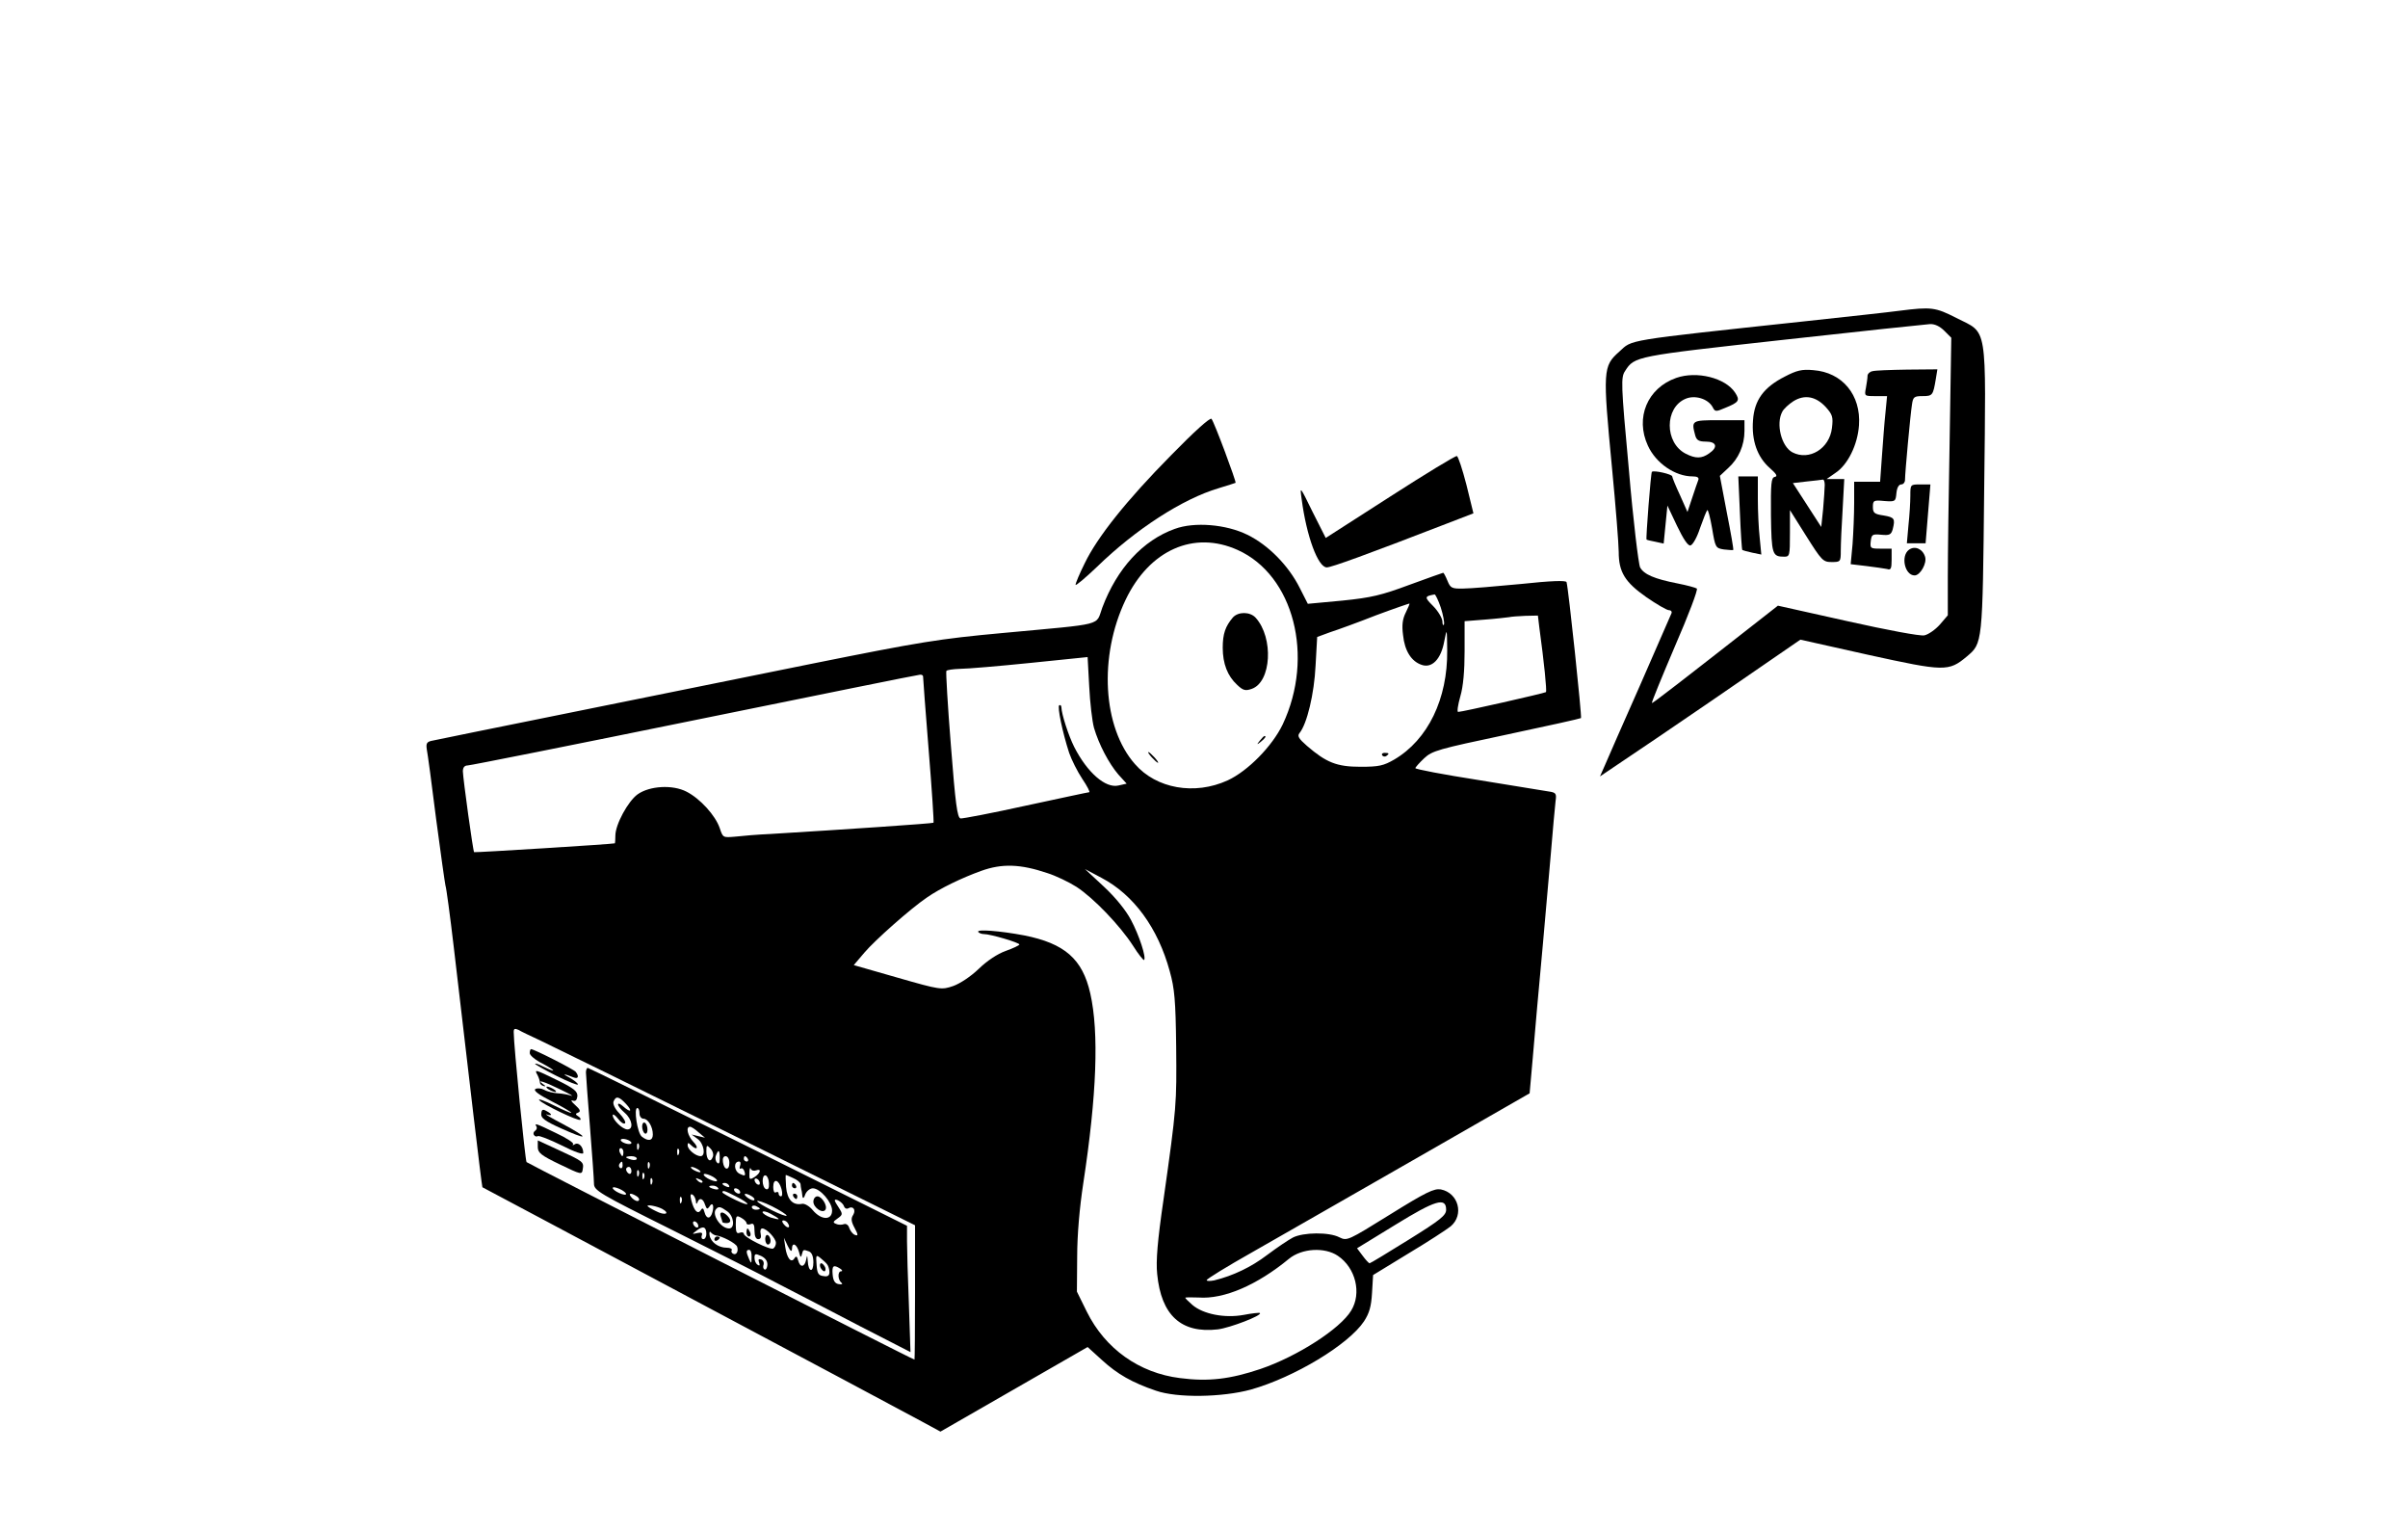 <?xml version="1.0" standalone="no"?>
<!DOCTYPE svg PUBLIC "-//W3C//DTD SVG 20010904//EN"
 "http://www.w3.org/TR/2001/REC-SVG-20010904/DTD/svg10.dtd">
<svg version="1.0" xmlns="http://www.w3.org/2000/svg"
 width="900pt" height="572pt" viewBox="0 0 900 572"
 preserveAspectRatio="xMidYMid meet">

<g transform="translate(0,572) scale(0.1,-0.1)"
fill="#000000" stroke="none">
<path d="M7100 4559 c-36 -5 -193 -22 -350 -39 -689 -74 -647 -68 -698 -114
-61 -54 -62 -69 -27 -435 14 -145 25 -286 25 -313 0 -75 23 -113 103 -169 39
-27 77 -49 85 -49 8 0 12 -6 9 -12 -3 -7 -56 -128 -117 -268 -62 -140 -121
-274 -131 -298 l-19 -43 218 147 c119 81 288 196 374 256 l157 108 255 -57
c283 -62 299 -63 367 -6 59 50 59 44 65 625 7 627 14 580 -104 640 -78 40 -94
42 -212 27z m167 -75 l26 -26 -6 -377 c-4 -207 -7 -440 -7 -518 l0 -142 -30
-35 c-17 -19 -43 -37 -58 -40 -16 -3 -135 19 -287 53 l-260 58 -60 -47 c-300
-235 -409 -319 -411 -317 -2 2 37 97 86 212 50 115 87 212 82 216 -4 3 -36 12
-72 19 -87 17 -126 34 -140 60 -6 12 -26 176 -42 365 -30 324 -30 345 -14 369
35 55 38 55 589 116 287 32 535 58 550 59 18 1 37 -8 54 -25z"/>
<path d="M6671 4313 c-79 -40 -114 -88 -119 -163 -6 -76 16 -138 63 -179 25
-22 30 -31 18 -33 -13 -3 -15 -23 -14 -143 2 -146 5 -155 49 -155 21 0 22 3
22 87 l0 87 61 -97 c58 -92 63 -97 95 -97 33 0 34 1 34 43 0 23 3 93 7 155 l6
112 -33 0 -33 0 33 23 c46 30 83 105 88 178 8 113 -62 198 -171 206 -42 4 -62
-1 -106 -24z m153 -114 c25 -28 28 -37 23 -78 -9 -77 -85 -124 -148 -91 -41
22 -62 106 -38 151 5 11 25 29 42 40 42 26 84 18 121 -22z m-4 -291 c0 -13 -3
-53 -6 -90 l-7 -67 -53 82 -53 82 52 6 c29 3 55 6 60 7 4 1 7 -8 7 -20z"/>
<path d="M6998 4333 c-10 -2 -18 -10 -18 -17 0 -8 -3 -28 -6 -45 -6 -31 -6
-31 36 -31 l43 0 -6 -62 c-4 -35 -9 -107 -13 -160 l-7 -98 -48 0 -49 0 0 -78
c0 -44 -3 -113 -6 -155 l-7 -75 59 -7 c32 -4 67 -9 77 -11 14 -5 17 1 17 35
l0 41 -41 0 c-38 0 -40 1 -37 28 3 25 6 27 39 24 31 -3 37 0 43 20 10 40 7 45
-34 52 -35 5 -40 10 -40 32 0 24 3 26 43 22 41 -3 42 -2 45 30 2 20 9 32 18
32 8 0 14 8 14 17 0 26 20 244 26 281 4 29 8 32 40 32 37 0 39 3 49 63 l6 37
-113 -1 c-62 -1 -121 -3 -130 -6z"/>
<path d="M6265 4308 c-108 -38 -154 -149 -106 -253 30 -66 102 -115 167 -115
17 0 24 -4 22 -12 -3 -7 -13 -37 -23 -67 l-18 -54 -28 63 c-16 34 -29 66 -29
70 0 8 -69 24 -76 17 -4 -3 -23 -250 -20 -253 0 -1 15 -5 32 -8 l32 -7 7 71 7
71 36 -76 c24 -50 41 -75 50 -73 9 2 25 31 36 65 12 34 24 64 27 67 3 3 11
-28 18 -68 12 -72 13 -74 44 -79 18 -2 33 -3 35 -2 2 2 -9 64 -24 140 l-26
137 31 29 c39 35 61 85 61 139 l0 40 -95 0 c-103 0 -104 -1 -89 -57 5 -18 14
-23 40 -23 40 0 46 -21 12 -44 -28 -20 -51 -20 -88 -1 -79 41 -79 172 0 205
35 15 84 0 101 -31 9 -18 12 -18 47 -3 52 21 56 28 37 57 -36 55 -143 82 -220
55z"/>
<path d="M6503 3804 c3 -74 7 -137 9 -139 1 -1 18 -6 37 -10 l34 -7 -6 62 c-4
35 -7 101 -7 146 l0 84 -36 0 -37 0 6 -136z"/>
<path d="M7140 3868 c0 -24 -3 -73 -7 -110 l-6 -68 35 0 35 0 9 110 9 110 -37
0 c-38 0 -38 0 -38 -42z"/>
<path d="M7135 3666 c-32 -23 -16 -96 21 -96 21 0 47 46 39 70 -9 29 -38 42
-60 26z"/>
<path d="M4377 4019 c-166 -168 -276 -306 -323 -404 -19 -38 -34 -74 -34 -80
0 -5 36 25 80 67 145 141 320 254 455 294 33 10 61 19 63 20 4 2 -80 228 -90
239 -5 6 -64 -47 -151 -136z"/>
<path d="M5195 3864 l-240 -154 -49 97 c-48 98 -48 98 -41 48 18 -138 61 -255
94 -255 17 0 147 47 452 165 l96 37 -26 106 c-15 58 -31 107 -36 108 -6 1
-118 -67 -250 -152z"/>
<path d="M4391 3744 c-120 -43 -216 -148 -271 -294 -26 -70 15 -59 -371 -95
-240 -22 -307 -33 -715 -115 -581 -118 -1381 -279 -1416 -287 -23 -4 -26 -10
-23 -32 3 -14 19 -132 35 -261 17 -129 33 -241 35 -249 3 -7 17 -111 31 -230
39 -335 41 -349 74 -631 17 -145 32 -265 33 -266 1 0 355 -189 787 -419 432
-230 817 -435 855 -456 l70 -38 275 158 275 158 54 -49 c58 -53 113 -84 201
-114 80 -28 248 -25 355 4 163 46 365 168 423 255 20 31 27 55 30 106 l4 67
131 80 c72 43 144 90 159 102 51 43 29 125 -37 138 -25 4 -55 -10 -190 -94
-158 -98 -160 -99 -189 -85 -38 20 -135 19 -174 -1 -17 -9 -60 -38 -96 -65
-59 -45 -128 -78 -198 -95 -16 -3 -28 -3 -28 1 1 5 76 51 168 103 92 52 363
208 603 345 l436 250 12 135 c6 74 14 158 16 185 8 81 33 366 50 560 8 99 17
194 19 212 4 28 2 32 -27 36 -18 3 -137 22 -264 43 -128 20 -233 40 -233 44 0
3 15 20 33 37 30 28 52 34 307 88 151 32 277 60 279 62 4 3 -47 486 -54 508
-2 7 -59 5 -171 -7 -93 -9 -190 -17 -215 -17 -43 -1 -48 2 -59 29 -7 17 -14
30 -16 30 -1 0 -58 -20 -126 -45 -105 -39 -142 -48 -251 -59 l-129 -12 -30 59
c-42 84 -118 161 -196 199 -79 39 -198 49 -271 22z m235 -79 c209 -94 288
-398 168 -652 -39 -81 -130 -174 -206 -209 -123 -56 -266 -31 -346 61 -121
137 -136 403 -35 614 89 186 255 260 419 186z m759 -215 c9 -28 14 -56 12 -63
-3 -6 -6 -1 -6 12 -1 12 -16 38 -35 57 -33 33 -32 36 6 43 3 0 14 -22 23 -49z
m-131 -19 c-12 -24 -15 -47 -10 -84 6 -59 31 -98 69 -111 39 -14 73 21 85 88
10 50 10 50 11 -34 2 -181 -72 -334 -198 -408 -40 -23 -57 -27 -126 -27 -89 0
-128 16 -200 78 -31 27 -37 37 -28 48 28 34 55 147 60 252 l6 107 49 18 c28 9
105 37 171 63 67 25 123 44 125 44 1 -1 -5 -16 -14 -34z m499 -53 c18 -132 29
-239 25 -244 -5 -4 -313 -74 -328 -74 -5 0 -1 26 8 58 11 37 16 96 16 169 l0
112 76 6 c41 3 82 8 90 9 8 2 36 4 61 5 l47 1 5 -42z m-1664 -378 c18 -61 55
-132 91 -174 l31 -34 -31 -7 c-48 -11 -116 48 -165 144 -22 44 -47 122 -48
148 0 7 -4 10 -8 8 -8 -5 12 -101 37 -178 9 -26 31 -70 49 -97 19 -28 30 -50
26 -50 -4 0 -110 -23 -236 -50 -127 -28 -237 -49 -245 -48 -12 3 -19 53 -36
273 -12 149 -19 273 -17 278 2 4 25 7 51 8 26 0 144 10 262 22 l215 22 6 -110
c3 -60 11 -130 18 -155z m-639 193 c0 -5 9 -129 21 -276 12 -147 20 -270 18
-271 -3 -3 -328 -25 -609 -42 -47 -2 -106 -7 -132 -10 -46 -4 -46 -4 -58 32
-16 47 -73 110 -124 136 -52 27 -138 22 -183 -10 -36 -26 -83 -113 -83 -154 0
-15 -1 -28 -2 -29 -8 -3 -523 -35 -526 -33 -4 3 -41 272 -42 302 0 14 6 22 18
22 9 0 391 76 847 169 457 93 836 170 843 170 6 1 12 -2 12 -6z m464 -735 c32
-10 82 -34 110 -52 64 -42 162 -144 211 -220 20 -32 39 -55 41 -53 9 9 -18 92
-49 150 -19 36 -58 84 -101 124 l-71 66 62 -33 c120 -63 211 -187 255 -349 18
-64 22 -109 24 -281 2 -215 2 -224 -47 -570 -23 -157 -29 -232 -24 -280 15
-155 90 -223 227 -207 46 6 166 52 157 61 -2 2 -30 -1 -61 -7 -71 -13 -151 3
-191 37 -15 13 -27 25 -27 27 0 2 23 2 50 1 94 -7 218 46 338 145 48 39 133
44 182 11 67 -45 90 -140 50 -205 -41 -68 -201 -171 -339 -218 -113 -38 -194
-48 -301 -34 -152 19 -279 109 -348 248 l-37 75 1 131 c0 81 9 184 23 275 50
328 59 562 26 708 -29 129 -96 187 -247 217 -90 17 -179 24 -172 13 3 -4 12
-8 21 -8 25 0 133 -32 133 -39 0 -3 -23 -14 -51 -24 -31 -11 -70 -37 -101 -67
-30 -29 -70 -55 -95 -64 -44 -15 -48 -15 -208 31 l-164 47 40 47 c38 45 172
164 234 206 49 34 130 73 202 99 78 28 146 26 247 -8z m-1894 -626 c36 -17
366 -179 733 -360 l667 -330 0 -251 c0 -138 -1 -251 -2 -251 -7 0 -1444 732
-1450 738 -5 6 -48 436 -48 486 0 13 4 14 18 8 9 -6 46 -23 82 -40z m3385
-632 c0 -21 -21 -38 -140 -112 -77 -48 -143 -88 -146 -88 -3 0 -15 13 -26 28
l-21 28 142 87 c151 93 191 105 191 57z"/>
<path d="M4608 3413 c-28 -33 -38 -61 -38 -113 0 -60 18 -106 54 -139 22 -21
31 -23 54 -15 74 25 83 191 15 266 -21 23 -65 23 -85 1z"/>
<path d="M4709 2953 c-13 -16 -12 -17 4 -4 16 13 21 21 13 21 -2 0 -10 -8 -17
-17z"/>
<path d="M4305 2890 c10 -11 20 -20 23 -20 3 0 -3 9 -13 20 -10 11 -20 20 -23
20 -3 0 3 -9 13 -20z"/>
<path d="M5166 2898 c3 -5 10 -6 15 -3 13 9 11 12 -6 12 -8 0 -12 -4 -9 -9z"/>
<path d="M1980 1785 c0 -8 21 -26 48 -39 26 -14 43 -25 39 -26 -4 0 -21 7 -37
15 -17 9 -30 13 -30 10 0 -2 36 -23 80 -45 44 -22 80 -36 80 -32 0 5 -15 16
-32 26 -30 15 -21 15 17 0 16 -6 20 4 7 21 -6 9 -156 85 -167 85 -3 0 -5 -7
-5 -15z"/>
<path d="M2190 1713 c0 -10 7 -101 15 -203 8 -102 15 -197 15 -212 0 -26 16
-36 293 -174 160 -80 342 -172 402 -204 61 -31 195 -101 299 -155 l189 -97 -6
178 c-4 99 -7 205 -7 236 l0 58 -593 295 c-327 162 -597 295 -600 295 -4 0 -7
-8 -7 -17z m150 -118 c26 -28 17 -34 -12 -8 -10 9 -18 12 -18 6 0 -5 11 -19
25 -31 28 -24 34 -62 10 -62 -18 0 -55 35 -55 53 0 6 9 1 20 -13 10 -14 22
-21 26 -17 4 4 -5 20 -21 37 -17 17 -25 35 -22 44 9 22 20 20 47 -9z m50 -35
c0 -11 7 -20 15 -20 17 0 35 -30 35 -59 0 -23 -17 -27 -41 -8 -17 13 -31 107
-17 107 5 0 8 -9 8 -20z m221 -71 l24 -20 -25 6 -25 6 23 -17 c23 -17 31 -64
10 -64 -19 1 -48 25 -48 41 0 10 3 10 12 1 22 -22 32 -12 10 11 -22 23 -30 57
-13 57 5 0 19 -9 32 -21z m-251 -39 c0 -5 -9 -6 -20 -3 -11 3 -20 9 -20 13 0
5 9 6 20 3 11 -3 20 -9 20 -13z m27 -22 c-3 -8 -6 -5 -6 6 -1 11 2 17 5 13 3
-3 4 -12 1 -19z m277 -31 c-9 -24 -24 -11 -24 21 0 24 2 25 15 11 9 -9 13 -23
9 -32z m-334 18 c0 -8 -2 -15 -4 -15 -2 0 -6 7 -10 15 -3 8 -1 15 4 15 6 0 10
-7 10 -15z m207 -7 c-3 -8 -6 -5 -6 6 -1 11 2 17 5 13 3 -3 4 -12 1 -19z m153
-15 c0 -19 -3 -24 -10 -17 -6 6 -8 18 -4 27 9 24 14 21 14 -10z m-310 -2 c0
-5 -9 -7 -20 -4 -11 3 -20 7 -20 9 0 2 9 4 20 4 11 0 20 -4 20 -9z m346 -16
c0 -30 -20 -28 -24 3 -2 14 2 22 10 22 8 0 14 -11 14 -25z m69 15 c3 -5 1 -10
-4 -10 -6 0 -11 5 -11 10 0 6 2 10 4 10 3 0 8 -4 11 -10z m-468 -25 c0 -8 -4
-12 -9 -9 -5 3 -6 10 -3 15 9 13 12 11 12 -6z m100 -7 c-3 -8 -6 -5 -6 6 -1
11 2 17 5 13 3 -3 4 -12 1 -19z m339 6 c-3 -8 -2 -13 3 -10 5 3 11 -2 14 -13
4 -15 1 -16 -18 -7 -22 10 -24 46 -3 46 6 0 7 -7 4 -16z m-406 -20 c0 -8 -4
-12 -10 -9 -5 3 -10 10 -10 16 0 5 5 9 10 9 6 0 10 -7 10 -16z m250 6 c8 -5
11 -10 5 -10 -5 0 -17 5 -25 10 -8 5 -10 10 -5 10 6 0 17 -5 25 -10z m216 -3
c21 8 17 -10 -6 -25 -18 -11 -20 -10 -19 15 0 16 3 23 5 16 3 -7 12 -9 20 -6z
m-439 -19 c-3 -8 -6 -5 -6 6 -1 11 2 17 5 13 3 -3 4 -12 1 -19z m20 -10 c-3
-8 -6 -5 -6 6 -1 11 2 17 5 13 3 -3 4 -12 1 -19z m273 -9 c0 -5 -11 -3 -25 3
-14 6 -25 15 -25 19 0 5 11 3 25 -3 14 -6 25 -15 25 -19z m194 -11 c1 -17 -3
-24 -11 -21 -16 6 -17 56 -1 51 6 -2 12 -16 12 -30z m91 20 c14 -6 26 -16 27
-22 0 -6 2 -15 3 -21 2 -5 3 -17 4 -25 2 -10 6 -7 11 8 5 12 18 22 28 22 27 0
72 -52 72 -83 0 -37 -40 -37 -72 1 -12 15 -31 26 -40 24 -35 -7 -56 16 -60 63
-2 25 -2 45 -1 45 1 0 14 -5 28 -12z m-528 -20 c-3 -8 -6 -5 -6 6 -1 11 2 17
5 13 3 -3 4 -12 1 -19z m188 4 c-3 -3 -11 0 -18 7 -9 10 -8 11 6 5 10 -3 15
-9 12 -12z m215 -3 c0 -6 -4 -7 -10 -4 -5 3 -10 11 -10 16 0 6 5 7 10 4 6 -3
10 -11 10 -16z m81 -22 c4 -15 3 -27 -2 -27 -5 0 -9 5 -9 11 0 5 -4 7 -10 4
-6 -4 -10 5 -10 20 0 34 21 28 31 -8z m-196 13 c3 -6 -1 -7 -9 -4 -18 7 -21
14 -7 14 6 0 13 -4 16 -10z m-385 -31 c0 -5 -11 -3 -25 3 -14 6 -25 15 -25 19
0 5 11 3 25 -3 14 -6 25 -15 25 -19z m344 22 c4 -5 -3 -7 -14 -4 -23 6 -26 13
-6 13 8 0 17 -4 20 -9z m81 -11 c3 -5 2 -10 -4 -10 -5 0 -13 5 -16 10 -3 6 -2
10 4 10 5 0 13 -4 16 -10z m-15 -20 c58 -29 58 -42 0 -14 -27 13 -50 26 -50
29 0 9 9 6 50 -15z m-370 0 c8 -5 11 -12 7 -16 -4 -4 -15 0 -24 9 -18 18 -8
23 17 7z m221 -18 c0 -11 3 -12 6 -4 7 19 21 14 28 -9 6 -17 9 -18 16 -8 11
19 19 7 12 -19 -7 -28 -23 -28 -30 -1 -4 16 -8 17 -14 7 -11 -17 -25 -2 -35
36 -5 21 -4 27 5 22 6 -4 11 -15 12 -24z m209 18 c8 -5 12 -11 9 -14 -3 -3
-14 1 -25 9 -21 16 -8 20 16 5z m-263 -22 c-3 -8 -6 -5 -6 6 -1 11 2 17 5 13
3 -3 4 -12 1 -19z m393 -50 c0 -4 -25 5 -55 20 -30 15 -55 30 -55 34 0 4 25
-4 55 -19 30 -15 55 -31 55 -35z m214 36 c3 -9 10 -12 16 -9 18 11 30 -5 19
-24 -9 -13 -8 -25 5 -49 14 -26 14 -31 1 -26 -8 3 -17 15 -21 26 -3 11 -12 17
-20 14 -8 -3 -21 -3 -29 1 -13 5 -12 8 5 20 20 14 20 17 6 39 -9 13 -16 26
-16 28 0 11 29 -6 34 -20z m-679 -11 c32 -18 10 -26 -24 -8 -17 8 -31 17 -31
19 0 6 36 -1 55 -11z m365 1 c0 -2 -7 -4 -15 -4 -8 0 -15 4 -15 10 0 5 7 7 15
4 8 -4 15 -8 15 -10z m-122 -10 c25 -17 30 -64 7 -64 -32 0 -67 54 -48 73 9
10 16 9 41 -9z m192 -29 c0 -2 -13 1 -30 6 -16 6 -30 15 -30 20 0 5 14 3 30
-6 17 -9 30 -17 30 -20z m-120 -15 c0 -5 7 -7 15 -4 11 5 15 -1 15 -25 0 -20
5 -31 14 -31 9 0 12 7 9 20 -3 11 0 20 6 20 16 0 51 -37 51 -54 0 -8 -4 -17
-10 -21 -11 -7 -110 42 -110 55 0 5 -7 7 -15 4 -12 -5 -15 2 -15 30 0 34 2 36
20 26 11 -6 20 -15 20 -20z m-180 -11 c0 -6 -4 -7 -10 -4 -5 3 -10 11 -10 16
0 6 5 7 10 4 6 -3 10 -11 10 -16z m335 10 c11 -17 -1 -21 -15 -4 -8 9 -8 15
-2 15 6 0 14 -5 17 -11z m-305 -40 c0 -10 -5 -19 -11 -19 -6 0 -9 6 -6 14 4
10 -1 12 -16 9 -22 -5 -22 -5 -2 10 23 18 35 13 35 -14z m35 -5 c23 -2 75 -29
80 -42 6 -17 -3 -34 -16 -26 -5 3 -7 9 -4 13 2 5 -6 9 -19 9 -31 0 -60 21 -64
47 -2 11 1 16 5 10 4 -5 13 -10 18 -11z m285 -51 c0 27 17 20 26 -10 5 -21 8
-24 11 -10 5 19 5 19 27 11 10 -4 16 -18 16 -41 0 -40 -19 -36 -21 5 -2 24 -2
24 -6 5 -6 -29 -23 -30 -30 -2 -4 16 -8 17 -14 7 -12 -19 -28 1 -34 42 l-5 35
14 -30 c10 -20 15 -24 16 -12z m-151 -30 c0 -25 -1 -26 -9 -8 -12 27 -12 35 0
35 6 0 10 -12 9 -27z m59 -30 c-1 -12 -6 -19 -11 -16 -5 3 -6 11 -3 18 2 7 -1
16 -9 19 -10 3 -12 0 -8 -11 4 -11 2 -14 -5 -9 -7 4 -12 15 -12 26 0 16 3 17
25 7 16 -8 24 -19 23 -34z m224 2 c4 -5 8 -18 8 -28 0 -13 -6 -18 -22 -15 -19
2 -24 10 -26 42 -3 37 -2 39 15 25 10 -8 21 -18 25 -24z m48 -15 c8 -5 10 -10
4 -10 -14 0 -13 -32 1 -43 6 -5 1 -7 -10 -5 -14 2 -21 12 -23 36 -3 33 3 38
28 22z"/>
<path d="M2400 1511 c0 -11 5 -23 10 -26 6 -3 10 3 10 14 0 11 -4 23 -10 26
-5 3 -10 -3 -10 -14z"/>
<path d="M2960 1290 c0 -5 5 -10 11 -10 5 0 7 5 4 10 -3 6 -8 10 -11 10 -2 0
-4 -4 -4 -10z"/>
<path d="M2965 1250 c3 -5 8 -10 11 -10 2 0 4 5 4 10 0 6 -5 10 -11 10 -5 0
-7 -4 -4 -10z"/>
<path d="M3040 1230 c0 -22 35 -46 45 -30 9 14 -13 50 -30 50 -8 0 -15 -9 -15
-20z"/>
<path d="M2694 1174 c3 -9 6 -18 6 -20 0 -2 7 -4 15 -4 18 0 19 12 3 28 -17
17 -31 15 -24 -4z"/>
<path d="M2790 1115 c0 -8 4 -15 10 -15 5 0 7 7 4 15 -4 8 -8 15 -10 15 -2 0
-4 -7 -4 -15z"/>
<path d="M2860 1091 c0 -12 5 -21 10 -21 6 0 10 6 10 14 0 8 -4 18 -10 21 -5
3 -10 -3 -10 -14z"/>
<path d="M2670 1089 c0 -5 5 -7 10 -4 6 3 10 8 10 11 0 2 -4 4 -10 4 -5 0 -10
-5 -10 -11z"/>
<path d="M3066 985 c4 -8 10 -15 15 -15 4 0 6 7 3 15 -4 8 -10 15 -15 15 -4 0
-6 -7 -3 -15z"/>
<path d="M2009 1703 c5 -10 9 -22 9 -28 0 -5 6 -11 14 -13 9 -2 8 0 -2 7 -28
20 4 10 65 -20 33 -16 51 -26 40 -23 -11 4 -33 8 -50 9 -16 1 -39 6 -51 13
-11 6 -26 7 -33 3 -8 -6 12 -21 63 -47 41 -21 73 -40 71 -42 -1 -2 -31 11 -65
28 -34 17 -59 26 -55 20 9 -14 148 -81 154 -74 3 3 -1 9 -8 13 -11 7 -11 10 0
14 10 4 8 11 -11 28 -14 12 -18 20 -10 17 11 -4 16 1 18 16 1 18 -12 29 -73
59 -86 42 -89 43 -76 20z"/>
<path d="M2050 1650 c8 -5 20 -10 25 -10 6 0 3 5 -5 10 -8 5 -19 10 -25 10 -5
0 -3 -5 5 -10z"/>
<path d="M2023 1558 c-2 -15 14 -27 74 -54 42 -19 78 -33 80 -30 3 3 -30 23
-73 46 -44 23 -71 39 -61 36 22 -7 22 1 -1 13 -14 8 -18 5 -19 -11z"/>
<path d="M2005 1511 c3 -5 1 -12 -5 -16 -6 -4 -8 -11 -4 -16 3 -5 9 -7 14 -4
5 3 45 -13 90 -35 49 -25 80 -35 80 -28 0 23 -17 41 -31 33 -8 -5 -11 -5 -7 0
4 4 -24 23 -63 41 -76 37 -83 39 -74 25z"/>
<path d="M2010 1434 c0 -21 12 -31 83 -65 79 -38 82 -39 85 -18 5 28 1 30 -90
72 l-78 36 0 -25z"/>
</g>
</svg>
